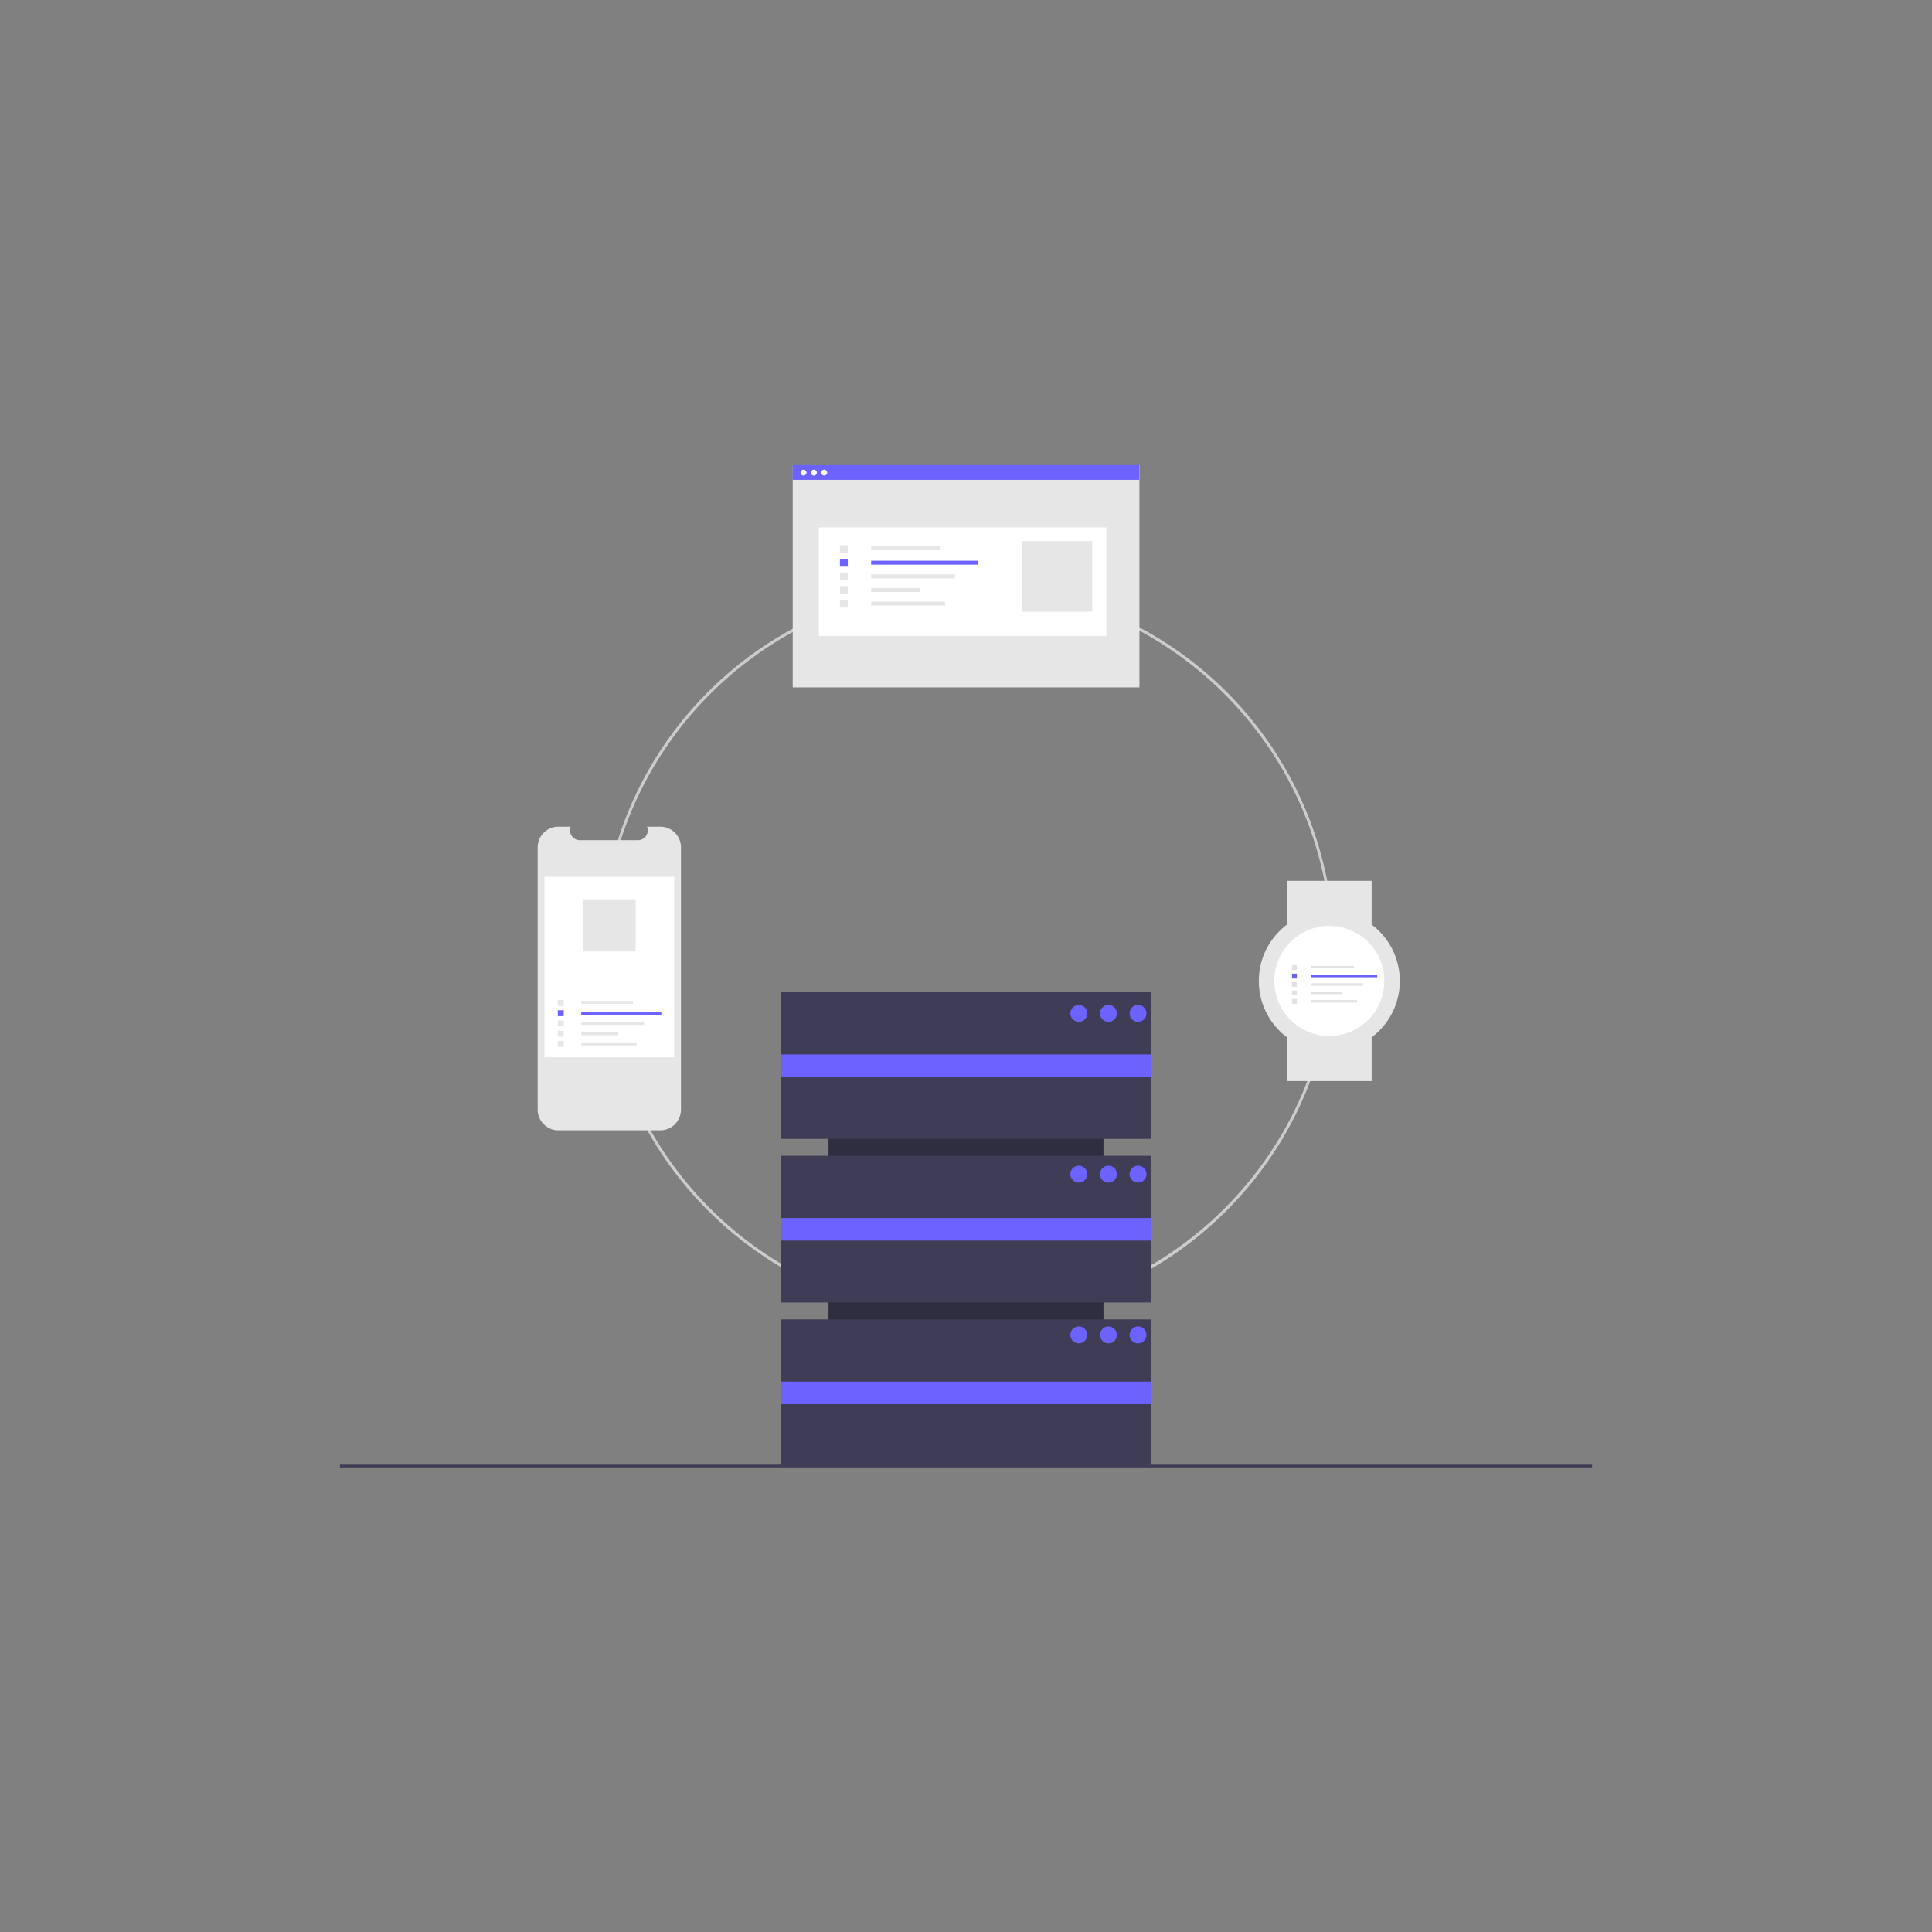 <svg width="1080" height="1080" viewBox="0 0 1080 1080" fill="none" xmlns="http://www.w3.org/2000/svg">
<rect x="0" y="0" width="1080" height="1080" fill="#808080" stroke="none"/>
<g clip-path="url(#clip0)">
<path d="M540.738 736.762C493.309 736.762 447.347 720.317 410.684 690.228C374.021 660.139 348.925 618.269 339.672 571.751C330.419 525.234 337.582 476.947 359.94 435.118C382.298 393.289 418.468 360.507 462.286 342.357C506.105 324.207 554.862 321.811 600.248 335.579C645.635 349.347 684.844 378.427 711.194 417.862C737.544 457.298 749.405 504.651 744.756 551.851C740.107 599.052 719.236 643.18 685.699 676.718C666.706 695.814 644.115 710.953 619.233 721.26C594.35 731.567 567.67 736.836 540.738 736.762V736.762ZM540.738 328.327C428.567 328.327 337.308 419.586 337.308 531.757C337.308 643.928 428.567 735.186 540.738 735.186C652.909 735.186 744.167 643.928 744.167 531.757C744.167 419.586 652.909 328.327 540.738 328.327V328.327Z" fill="#CCCCCC"/>
<path d="M616.858 767.506V560.974H463.142V767.506H616.858Z" fill="#2F2E41"/>
<path d="M643.266 554.668H436.734V636.65H643.266V554.668Z" fill="#3F3D56"/>
<path d="M643.266 646.109H436.734V728.091H643.266V646.109Z" fill="#3F3D56"/>
<path d="M643.266 737.551H436.734V819.533H643.266V737.551Z" fill="#3F3D56"/>
<path d="M643.266 589.429H436.734V602.041H643.266V589.429Z" fill="#6C63FF"/>
<path d="M643.266 680.87H436.734V693.483H643.266V680.87Z" fill="#6C63FF"/>
<path d="M643.266 772.311H436.734V784.924H643.266V772.311Z" fill="#6C63FF"/>
<path d="M603.063 571.222C605.675 571.222 607.793 569.105 607.793 566.492C607.793 563.88 605.675 561.763 603.063 561.763C600.451 561.763 598.333 563.88 598.333 566.492C598.333 569.105 600.451 571.222 603.063 571.222Z" fill="#6C63FF"/>
<path d="M619.617 571.222C622.229 571.222 624.347 569.105 624.347 566.492C624.347 563.88 622.229 561.763 619.617 561.763C617.005 561.763 614.887 563.88 614.887 566.492C614.887 569.105 617.005 571.222 619.617 571.222Z" fill="#6C63FF"/>
<path d="M636.171 571.222C638.783 571.222 640.901 569.105 640.901 566.492C640.901 563.88 638.783 561.763 636.171 561.763C633.559 561.763 631.441 563.88 631.441 566.492C631.441 569.105 633.559 571.222 636.171 571.222Z" fill="#6C63FF"/>
<path d="M603.063 661.087C605.675 661.087 607.793 658.969 607.793 656.357C607.793 653.745 605.675 651.627 603.063 651.627C600.451 651.627 598.333 653.745 598.333 656.357C598.333 658.969 600.451 661.087 603.063 661.087Z" fill="#6C63FF"/>
<path d="M619.617 661.087C622.229 661.087 624.347 658.969 624.347 656.357C624.347 653.745 622.229 651.627 619.617 651.627C617.005 651.627 614.887 653.745 614.887 656.357C614.887 658.969 617.005 661.087 619.617 661.087Z" fill="#6C63FF"/>
<path d="M636.171 661.087C638.783 661.087 640.901 658.969 640.901 656.357C640.901 653.745 638.783 651.627 636.171 651.627C633.559 651.627 631.441 653.745 631.441 656.357C631.441 658.969 633.559 661.087 636.171 661.087Z" fill="#6C63FF"/>
<path d="M603.063 750.952C605.675 750.952 607.793 748.834 607.793 746.222C607.793 743.61 605.675 741.492 603.063 741.492C600.451 741.492 598.333 743.61 598.333 746.222C598.333 748.834 600.451 750.952 603.063 750.952Z" fill="#6C63FF"/>
<path d="M619.617 750.952C622.229 750.952 624.347 748.834 624.347 746.222C624.347 743.61 622.229 741.492 619.617 741.492C617.005 741.492 614.887 743.61 614.887 746.222C614.887 748.834 617.005 750.952 619.617 750.952Z" fill="#6C63FF"/>
<path d="M636.171 750.952C638.783 750.952 640.901 748.834 640.901 746.222C640.901 743.61 638.783 741.492 636.171 741.492C633.559 741.492 631.441 743.61 631.441 746.222C631.441 748.834 633.559 750.952 636.171 750.952Z" fill="#6C63FF"/>
<path d="M890 818.744H190V820.321H890V818.744Z" fill="#3F3D56"/>
<path d="M380.67 473.677V620.292C380.67 623.359 379.451 626.301 377.282 628.47C375.113 630.639 372.171 631.858 369.104 631.858H312.128C309.06 631.859 306.117 630.64 303.947 628.471C301.778 626.302 300.558 623.36 300.557 620.292V473.677C300.558 470.609 301.778 467.667 303.947 465.498C306.117 463.329 309.06 462.111 312.128 462.111H319.04C318.7 462.946 318.571 463.851 318.663 464.747C318.756 465.643 319.067 466.503 319.569 467.251C320.072 467.999 320.75 468.612 321.545 469.036C322.34 469.46 323.227 469.682 324.128 469.684H356.612C357.513 469.682 358.4 469.46 359.195 469.036C359.99 468.612 360.668 467.999 361.171 467.251C361.673 466.503 361.984 465.643 362.077 464.747C362.169 463.851 362.04 462.946 361.701 462.111H369.104C372.171 462.112 375.113 463.331 377.282 465.499C379.451 467.668 380.67 470.61 380.67 473.677V473.677Z" fill="#E6E6E6"/>
<path d="M376.875 490.109H304.352V591.01H376.875V490.109Z" fill="white"/>
<path d="M353.889 559.492H324.944V561.146H353.889V559.492Z" fill="#E6E6E6"/>
<path d="M369.703 565.565H324.915V567.219H369.703V565.565Z" fill="#6C63FF"/>
<path d="M360.063 571.287H324.915V572.941H360.063V571.287Z" fill="#E6E6E6"/>
<path d="M345.59 577.009H324.915V578.663H345.59V577.009Z" fill="#E6E6E6"/>
<path d="M355.928 582.731H324.915V584.385H355.928V582.731Z" fill="#E6E6E6"/>
<path d="M315.125 559.016H311.817V562.325H315.125V559.016Z" fill="#E6E6E6"/>
<path d="M315.125 564.738H311.817V568.046H315.125V564.738Z" fill="#6C63FF"/>
<path d="M315.125 570.46H311.817V573.768H315.125V570.46Z" fill="#E6E6E6"/>
<path d="M315.125 576.182H311.817V579.49H315.125V576.182Z" fill="#E6E6E6"/>
<path d="M315.125 581.904H311.817V585.212H315.125V581.904Z" fill="#E6E6E6"/>
<path d="M355.342 502.722H326.177V531.887H355.342V502.722Z" fill="#E6E6E6"/>
<path d="M636.955 260.11H443.128V384.246H636.955V260.11Z" fill="#E6E6E6"/>
<path d="M618.441 294.839H457.74V355.565H618.441V294.839Z" fill="white"/>
<path d="M525.587 305.36H487.019V307.563H525.587V305.36Z" fill="#E6E6E6"/>
<path d="M546.658 313.452H486.98V315.656H546.658V313.452Z" fill="#6C63FF"/>
<path d="M533.813 321.076H486.98V323.28H533.813V321.076Z" fill="#E6E6E6"/>
<path d="M514.529 328.7H486.98V330.904H514.529V328.7Z" fill="#E6E6E6"/>
<path d="M528.303 336.324H486.98V338.528H528.303V336.324Z" fill="#E6E6E6"/>
<path d="M473.936 304.726H469.528V309.134H473.936V304.726Z" fill="#E6E6E6"/>
<path d="M473.936 312.35H469.528V316.758H473.936V312.35Z" fill="#6C63FF"/>
<path d="M473.936 319.974H469.528V324.382H473.936V319.974Z" fill="#E6E6E6"/>
<path d="M473.936 327.598H469.528V332.006H473.936V327.598Z" fill="#E6E6E6"/>
<path d="M473.936 335.222H469.528V339.63H473.936V335.222Z" fill="#E6E6E6"/>
<path d="M610.555 302.447H571.094V341.908H610.555V302.447Z" fill="#E6E6E6"/>
<path d="M636.872 260H443.045V268.234H636.872V260Z" fill="#6C63FF"/>
<path d="M449.164 265.863C450.077 265.863 450.817 265.123 450.817 264.21C450.817 263.297 450.077 262.557 449.164 262.557C448.251 262.557 447.511 263.297 447.511 264.21C447.511 265.123 448.251 265.863 449.164 265.863Z" fill="white"/>
<path d="M454.957 265.863C455.87 265.863 456.61 265.123 456.61 264.21C456.61 263.297 455.87 262.557 454.957 262.557C454.044 262.557 453.304 263.297 453.304 264.21C453.304 265.123 454.044 265.863 454.957 265.863Z" fill="white"/>
<path d="M460.75 265.863C461.663 265.863 462.403 265.123 462.403 264.21C462.403 263.297 461.663 262.557 460.75 262.557C459.837 262.557 459.097 263.297 459.097 264.21C459.097 265.123 459.837 265.863 460.75 265.863Z" fill="white"/>
<path d="M766.749 492.393H719.452V516.83H766.749V492.393Z" fill="#E6E6E6"/>
<path d="M766.749 579.893H719.452V604.33H766.749V579.893Z" fill="#E6E6E6"/>
<path d="M743.101 587.776C764.869 587.776 782.515 570.13 782.515 548.362C782.515 526.594 764.869 508.947 743.101 508.947C721.333 508.947 703.686 526.594 703.686 548.362C703.686 570.13 721.333 587.776 743.101 587.776Z" fill="#E6E6E6"/>
<path d="M743.101 579.105C760.08 579.105 773.844 565.341 773.844 548.362C773.844 531.383 760.08 517.618 743.101 517.618C726.122 517.618 712.357 531.383 712.357 548.362C712.357 565.341 726.122 579.105 743.101 579.105Z" fill="white"/>
<path d="M756.877 539.938H733.033V541.301H756.877V539.938Z" fill="#E2E2E2"/>
<path d="M769.902 544.941H733.009V546.303H769.902V544.941Z" fill="#6C63FF"/>
<path d="M761.962 549.654H733.009V551.017H761.962V549.654Z" fill="#E2E2E2"/>
<path d="M750.04 554.367H733.009V555.73H750.04V554.367Z" fill="#E2E2E2"/>
<path d="M758.556 559.081H733.009V560.443H758.556V559.081Z" fill="#E2E2E2"/>
<path d="M724.945 539.547H722.22V542.271H724.945V539.547Z" fill="#E2E2E2"/>
<path d="M724.945 544.26H722.22V546.985H724.945V544.26Z" fill="#6C63FF"/>
<path d="M724.945 548.973H722.22V551.698H724.945V548.973Z" fill="#E2E2E2"/>
<path d="M724.945 553.686H722.22V556.411H724.945V553.686Z" fill="#E2E2E2"/>
<path d="M724.945 558.399H722.22V561.124H724.945V558.399Z" fill="#E2E2E2"/>
</g>
<defs>
<clipPath id="clip0">
<rect x="190" y="260" width="700" height="560.473" fill="white"/>
</clipPath>
</defs>
</svg>
